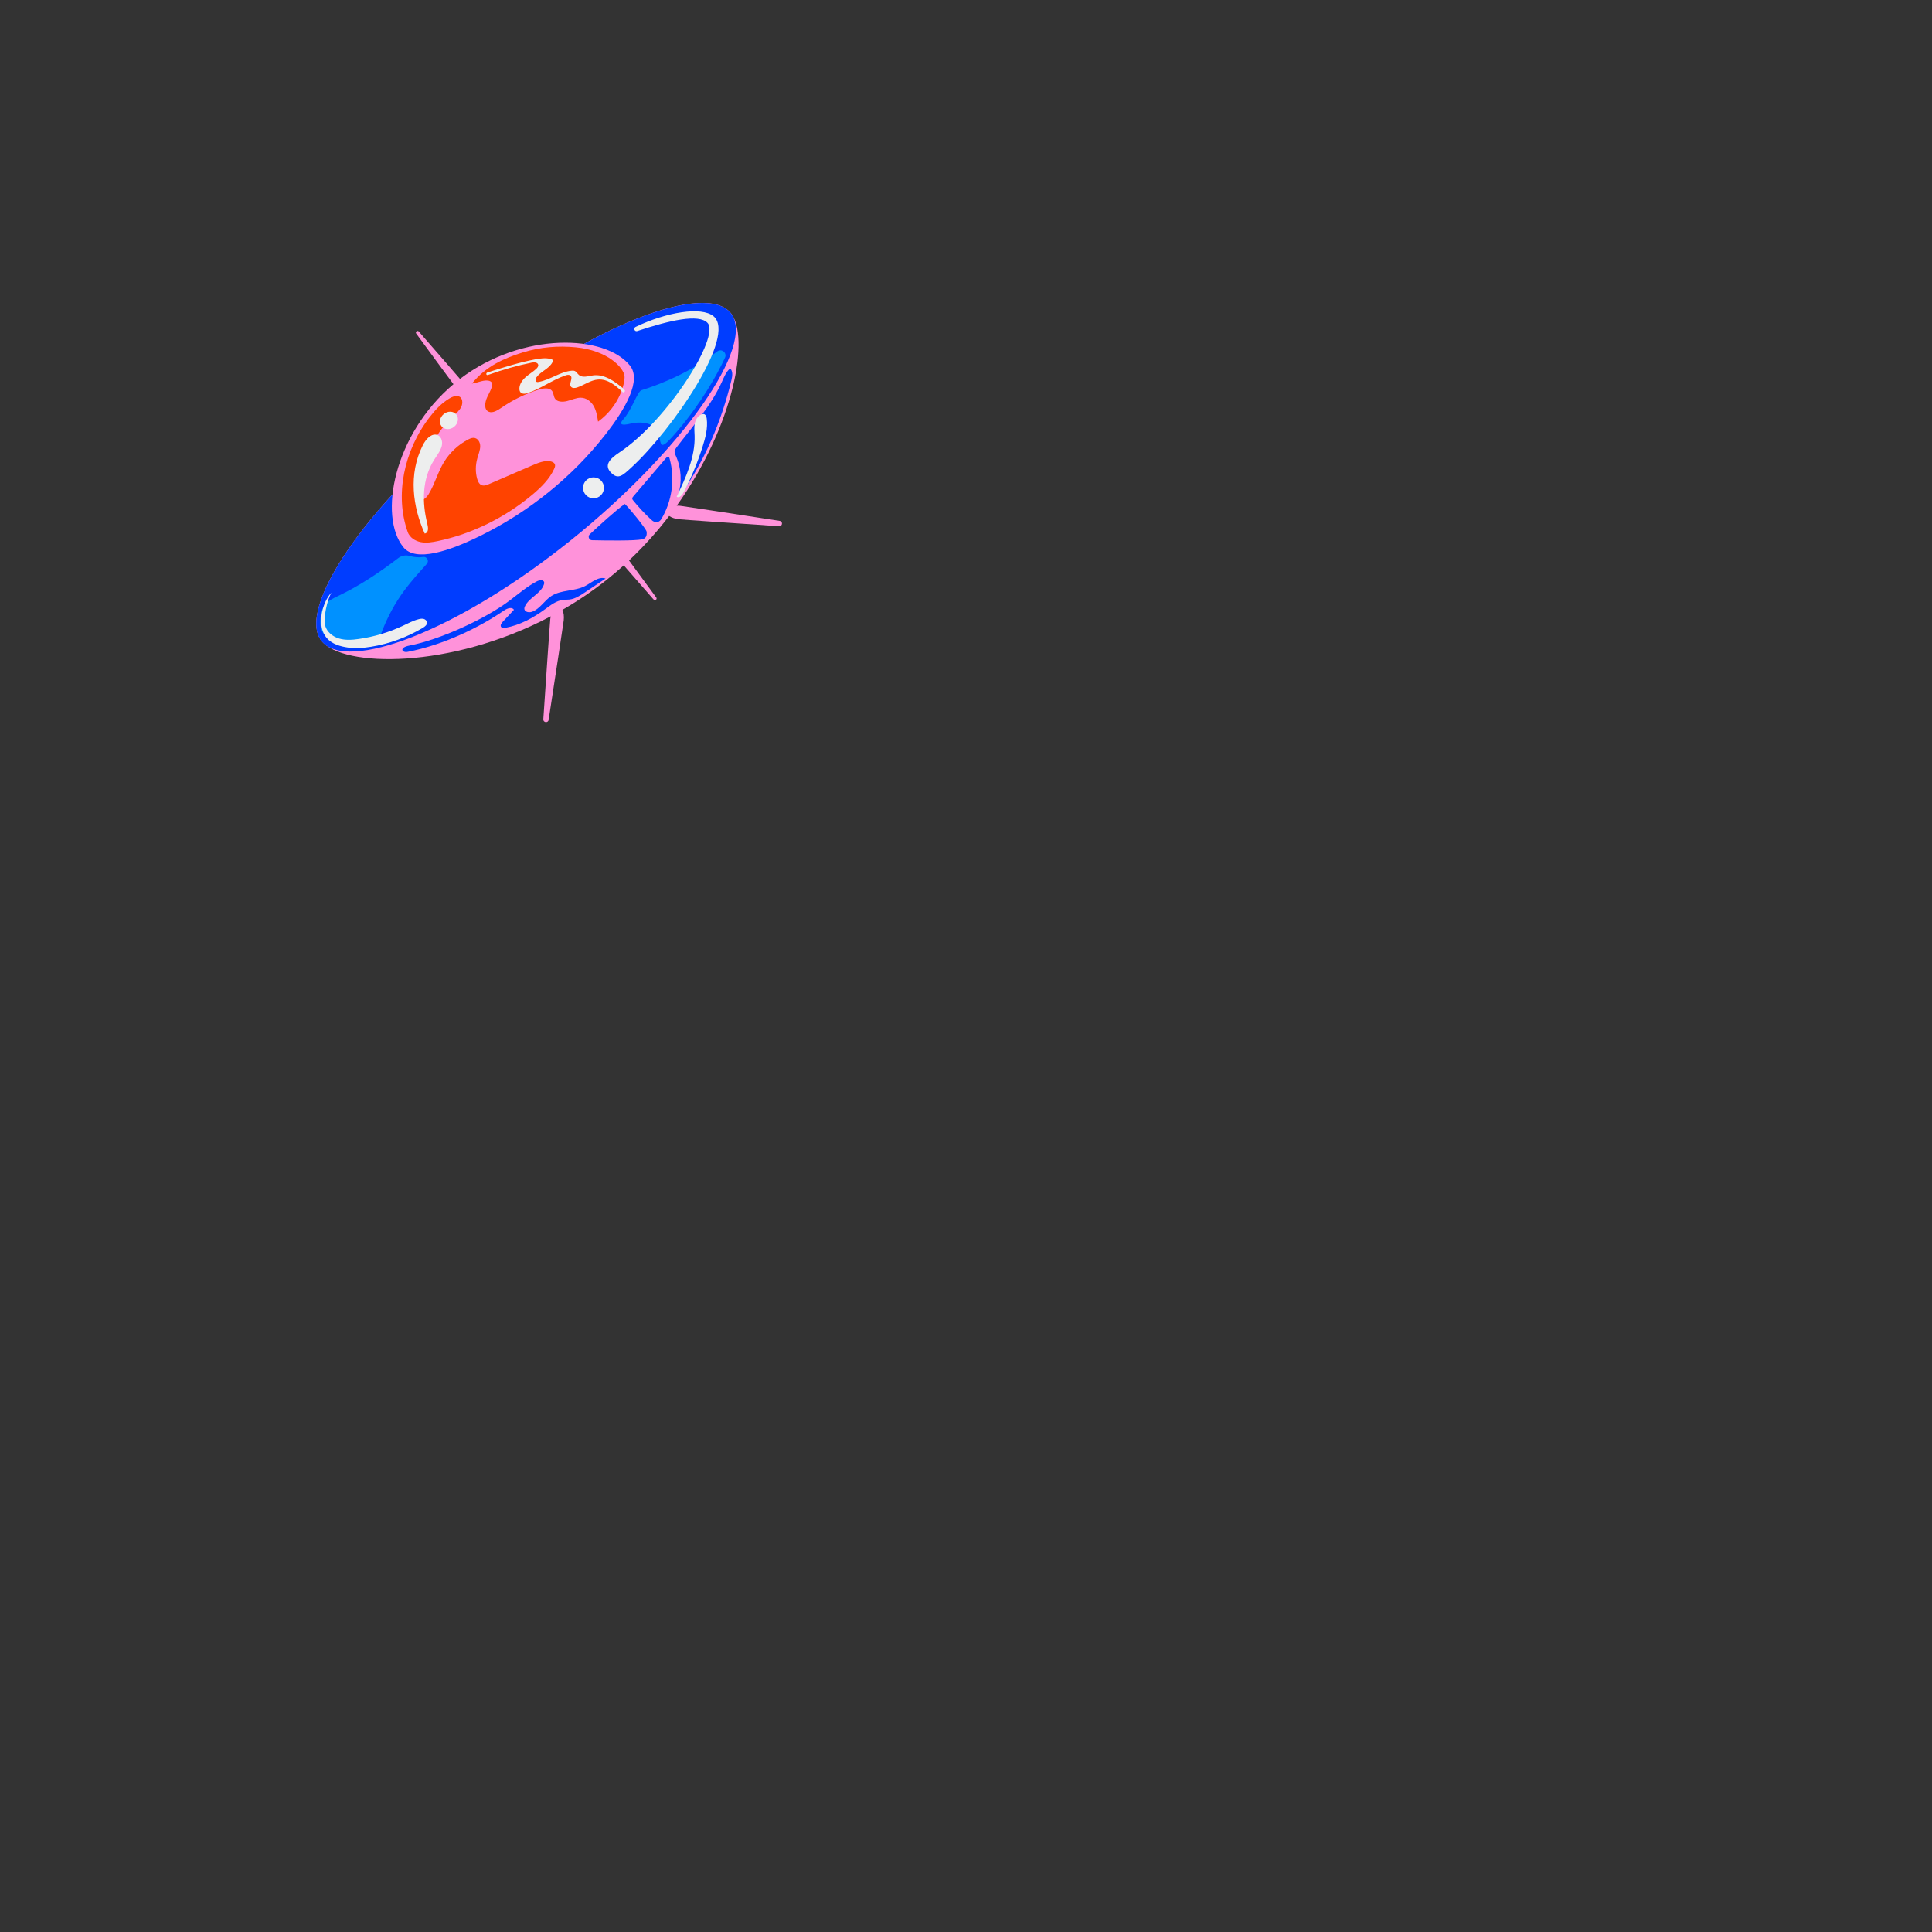 <?xml version="1.0" encoding="UTF-8"?><svg xmlns="http://www.w3.org/2000/svg" viewBox="0 0 360 360"><rect x="0" y="0" width="360" height="360" fill="#333333" stroke="none"/><defs><style>.q{fill:#003dff;}.r{fill:#0091ff;}.s{fill:#edeeee;}.t{fill:#ff4300;}.u{fill:#ff92da;}</style></defs><g id="a"/><g id="b"><g id="c"/><g id="d"/><g id="e"/><g id="f"/><g id="g"/><g id="h"/><g id="i"/><g id="j"/><g id="k"/></g><g id="l"/><g id="m"/><g id="n"/><g id="o"><g><path class="u" d="M136.18,58.35c-4.72-5.89-26.21,2.26-47.27,19.13-21.06,16.87-33.71,36.07-28.99,41.95,3.95,4.93,23.94,5.33,42.7-4.59-.03,.16-.06,.32-.08,.49-.09,.79-.75,10.49-1.3,18.69-.04,.63,.89,.74,.99,.11,1.25-8.13,2.72-17.74,2.81-18.53,.09-.77-.01-1.48-.24-1.97,2.89-1.66,5.73-3.57,8.46-5.76,1.02-.82,2.01-1.66,2.97-2.53,1.52,1.75,3.65,4.18,5.57,6.38,.26,.3,.72-.07,.48-.39-1.75-2.39-3.69-5.03-5.07-6.9,2.79-2.63,5.28-5.42,7.48-8.29,.43,.3,1.07,.53,1.8,.61,.79,.09,10.49,.75,18.69,1.3,.63,.04,.74-.89,.11-.99-8.13-1.25-17.74-2.72-18.53-2.81-.23-.03-.45-.03-.66-.03,10.74-15.03,13.64-31.45,10.07-35.9Z"/><path class="q" d="M59.92,119.44c-4.72-5.89,7.93-25.08,28.99-41.95,21.06-16.87,42.55-25.02,47.27-19.13,4.72,5.89-8.91,25.56-29.97,42.43-21.06,16.87-41.57,24.54-46.29,18.66Z"/><path class="u" d="M85.71,70.61s-.02-.03-.03-.04c-.31-.38-4.28-4.94-7.64-8.79-.26-.3-.72,.07-.48,.39,3.02,4.12,6.6,8.99,6.91,9.38,.01,.01,.02,.02,.03,.04-11.16,9.39-13.99,24.57-9.35,30.36,2.28,2.85,8.53,.77,14.45-2.16,8.98-4.45,16.99-10.87,23.16-18.76,3.86-4.93,6.8-10.18,4.62-12.91-4.64-5.79-20.07-6.35-31.67,2.49Z"/><path class="t" d="M75.95,99.06c-2.38-6.71-.75-15.08,4.17-21.41,1.02-1.31,2.19-2.55,3.62-3.4,.55-.33,1.21-.6,1.75-.4,.7,.26,.81,1.23,.46,1.96s-1.02,1.29-1.62,1.86c-2.89,2.74-4.71,6.33-6.07,9.92-.61,1.61-1.14,3.37-.6,4.85,.11,.29,.28,.58,.58,.69,.62,.21,1.29-.47,1.65-1.08,1.16-1.92,1.69-4.09,2.87-6,1.05-1.7,2.6-3.16,4.39-4.11,.34-.18,.7-.35,1.07-.35,.79,0,1.26,.77,1.26,1.54s-.33,1.52-.54,2.29c-.36,1.29-.36,2.63-.02,3.83,.16,.54,.45,1.11,1.02,1.21,.4,.07,.83-.11,1.23-.28l7.98-3.45c1.09-.47,2.25-.95,3.34-.78,.44,.07,.89,.3,.94,.72,.03,.23-.07,.46-.17,.69-.85,1.89-2.44,3.46-4.08,4.83-5.1,4.27-11.26,7.29-17.57,8.62-1.08,.23-2.19,.41-3.22,.2s-2.05-.83-2.45-1.94Z"/><path class="t" d="M87.93,71.48c1.14-.15,2.44-.88,3.41-.44,.91,.41-.11,1.99-.56,2.97s-.63,2.34,.3,2.72c.75,.31,1.66-.28,2.41-.79,2.1-1.44,4.41-2.56,6.79-3.31,.94-.29,2.11-.47,2.61,.25,.28,.4,.25,.98,.52,1.39,.42,.65,1.42,.67,2.27,.46s1.68-.62,2.52-.62c1.07,0,1.94,.7,2.43,1.56s.65,1.89,.81,2.9c4.17-3.03,5.05-7.44,4.93-8.5-.18-1.61-3.2-4.78-9.06-5.35-3.3-.32-6.58-.07-9.92,.96-3.4,1.05-6.81,2.52-9.45,5.79Z"/><path class="s" d="M79.14,99.42c-2.23-4.96-3.08-11.05-.36-16.45,.5-.99,1.4-2.1,2.45-1.98,.93,.11,1.32,1.2,1.08,2.13s-.9,1.74-1.43,2.59c-2.29,3.65-2.21,8.01-1.28,11.78,.19,.77,.34,1.76-.46,1.93Z"/><ellipse class="s" cx="83.65" cy="78.33" rx="1.76" ry="1.53" transform="translate(-30.6 69.49) rotate(-38.69)"/><path class="s" d="M90.92,69.38c2.87-.91,5.75-1.83,8.71-2.4,1-.19,2.04-.34,3.02-.08,.14,.04,.3,.1,.35,.24,.05,.12,0,.25-.06,.36-.62,1.23-2.17,1.68-2.97,2.8-.18,.26-.28,.68-.01,.84,.13,.08,.29,.06,.43,.03,2.12-.39,3.93-1.86,6.08-2.09,.21-.02,.43-.03,.62,.05,.33,.14,.5,.51,.78,.74,.7,.6,1.73,.2,2.63,.08,2.05-.28,3.97,1.06,5.58,2.4,.12,.1,.24,.23,.33,.37,.15,.24-.21,.53-.41,.33-1.28-1.24-2.77-2.43-4.5-2.33-1.42,.08-2.61,1.02-3.95,1.48-.4,.13-.91,.19-1.17-.15-.43-.59,.46-1.58-.09-2.06-.25-.22-.63-.14-.93-.03-2.43,.83-4.53,2.43-6.96,3.26-.48,.17-1.11,.26-1.43-.14-.14-.18-.19-.42-.19-.64,0-.85,.54-1.61,1.17-2.17s1.38-.98,1.99-1.56c.2-.19,.4-.45,.35-.73-.1-.48-.76-.51-1.23-.41-2.68,.55-5.32,1.29-7.89,2.22-.09,.03-.18,.06-.27,.09-.32,.09-.4-.37-.08-.47l.11-.03Z"/><path class="r" d="M119.54,72.71c3.79-1.17,9.52-3.57,14.09-7.21,.79-.63,1.89,.23,1.47,1.15-1.52,3.29-4.38,8.34-8.75,13.52-6.16,7.3-.16-2.44-8.39-1.34-.15,.02-3.37,1.01-1.8-.72s2.61-5.17,3.38-5.4Z"/><path class="r" d="M76.34,103.59c.81,.25,1.68,.31,2.51,.19,.71-.11,1.16,.73,.69,1.26v.02c-1.45,1.61-2.91,3.22-4.19,4.95-1.73,2.34-3.14,4.93-4.17,7.65-.19,.51-.39,1.05-.81,1.4-.26,.22-.59,.34-.91,.46-1.05,.39-2.12,.79-3.24,.83-1.34,.04-2.64-.45-3.88-.96-.74-.3-1.5-.64-2-1.26-.66-.82-.73-1.96-.62-3.01,.09-.87,.31-1.76,.85-2.45,.61-.77,1.54-1.2,2.43-1.62,3.81-1.82,7.38-4.13,11.21-7.06,.61-.46,1.4-.62,2.13-.4Z"/><path class="q" d="M126.72,92.39c-.13,.18-.41,.04-.35-.17,.74-2.37,.59-5.02-.44-7.28-.11-.25-.24-.5-.23-.77,.01-.32,.21-.59,.4-.85,2.97-3.92,6.35-7.61,8.38-12.09,.42-.93,.8-1.92,1.57-2.59,.55,.54,.42,1.45,.24,2.2-1.85,7.68-4.98,15.05-9.59,21.55Z"/><path class="q" d="M123.24,96.7c2-3.33,2.56-7.49,1.53-11.24-.03-.12-.07-.24-.18-.3-.18-.1-.39,.07-.52,.23l-6.05,7.09c-.1,.12-.21,.25-.21,.41,0,.14,.1,.27,.19,.38,1,1.23,2.09,2.4,3.25,3.48,.22,.21,.45,.42,.75,.49s.84,.13,1.25-.55Z"/><path class="q" d="M116.44,93.91c1.1,1.08,3.96,4.66,4.04,5.13,.11,.71-.1,1.3-.81,1.45-1.44,.31-6.69,.23-9.35,.17-.57-.01-.84-.72-.42-1.11,1.74-1.62,5.02-4.63,6.54-5.65Z"/><path class="s" d="M118.74,61.69c-.49,.16-.78-.54-.31-.77,5.75-2.77,12.28-3.85,14.53-1.99,4.35,3.59-7.59,21.07-15.31,28.18-1.59,1.46-2.42,2.28-3.68,1.08-1.49-1.41-.49-2.6,1.47-3.9,8.99-5.99,18.76-21.56,16.41-24.11-1.63-1.77-7.2-.45-13.11,1.51Z"/><circle class="s" cx="110.59" cy="90.9" r="1.95"/><path class="s" d="M61.73,110.46c-.74,1.27-1.52,4.69-1.14,6.11,.32,1.19,1.41,2.06,2.6,2.41s2.45,.26,3.67,.08c2.84-.4,5.62-1.24,8.22-2.46,.96-.45,1.9-.96,2.92-1.22,.31-.08,.63-.14,.94-.06s.59,.32,.63,.64c.05,.45-.38,.79-.77,1.02-2.95,1.77-6.24,2.98-9.64,3.53-1.42,.23-2.88,.35-4.31,.15s-2.95-.64-3.91-1.72c-2.14-2.39-.78-6.85,.79-8.49Z"/><path class="q" d="M95.03,111.85c1.63-1.23,3.2-2.59,5.01-3.53,.47-.25,1.25-.34,1.36,.18,.03,.13,0,.27-.05,.4-.56,1.71-2.71,2.41-3.51,4.02-.09,.18-.16,.38-.13,.58,.09,.56,.87,.68,1.41,.5,1.46-.51,2.28-2.06,3.58-2.92,1.84-1.22,4.34-.87,6.3-1.87,1.25-.64,2.5-1.86,3.84-1.41l-3.85,2.58c-.88,.59-1.81,1.2-2.86,1.33-.41,.05-.82,.02-1.22,.07-1.25,.15-2.29,.97-3.31,1.71-2.23,1.62-4.71,3-7.43,3.49-.29,.05-.64,.07-.8-.17-.2-.29,.05-.67,.29-.93l2.1-2.25c-.33-.6-1.25-.28-1.82,.11-4.4,3.02-11.09,6.4-18.02,7.73-.97,.19-1.66-.79,.37-1.18,5.63-1.08,14.06-4.9,18.73-8.43Z"/><path class="s" d="M126.09,92.56c1.71-3.61,3.47-7.39,3.34-11.38-.02-.75-.12-1.51,.03-2.25s.58-1.47,1.29-1.72c.14-.05,.29-.08,.43-.04,.34,.09,.46,.5,.51,.84,.23,1.77-.24,3.55-.78,5.25-.9,2.84-2.04,5.6-3.4,8.25-.33,.65-.87,1.4-1.42,1.05Z"/></g></g><g id="p"/></svg>